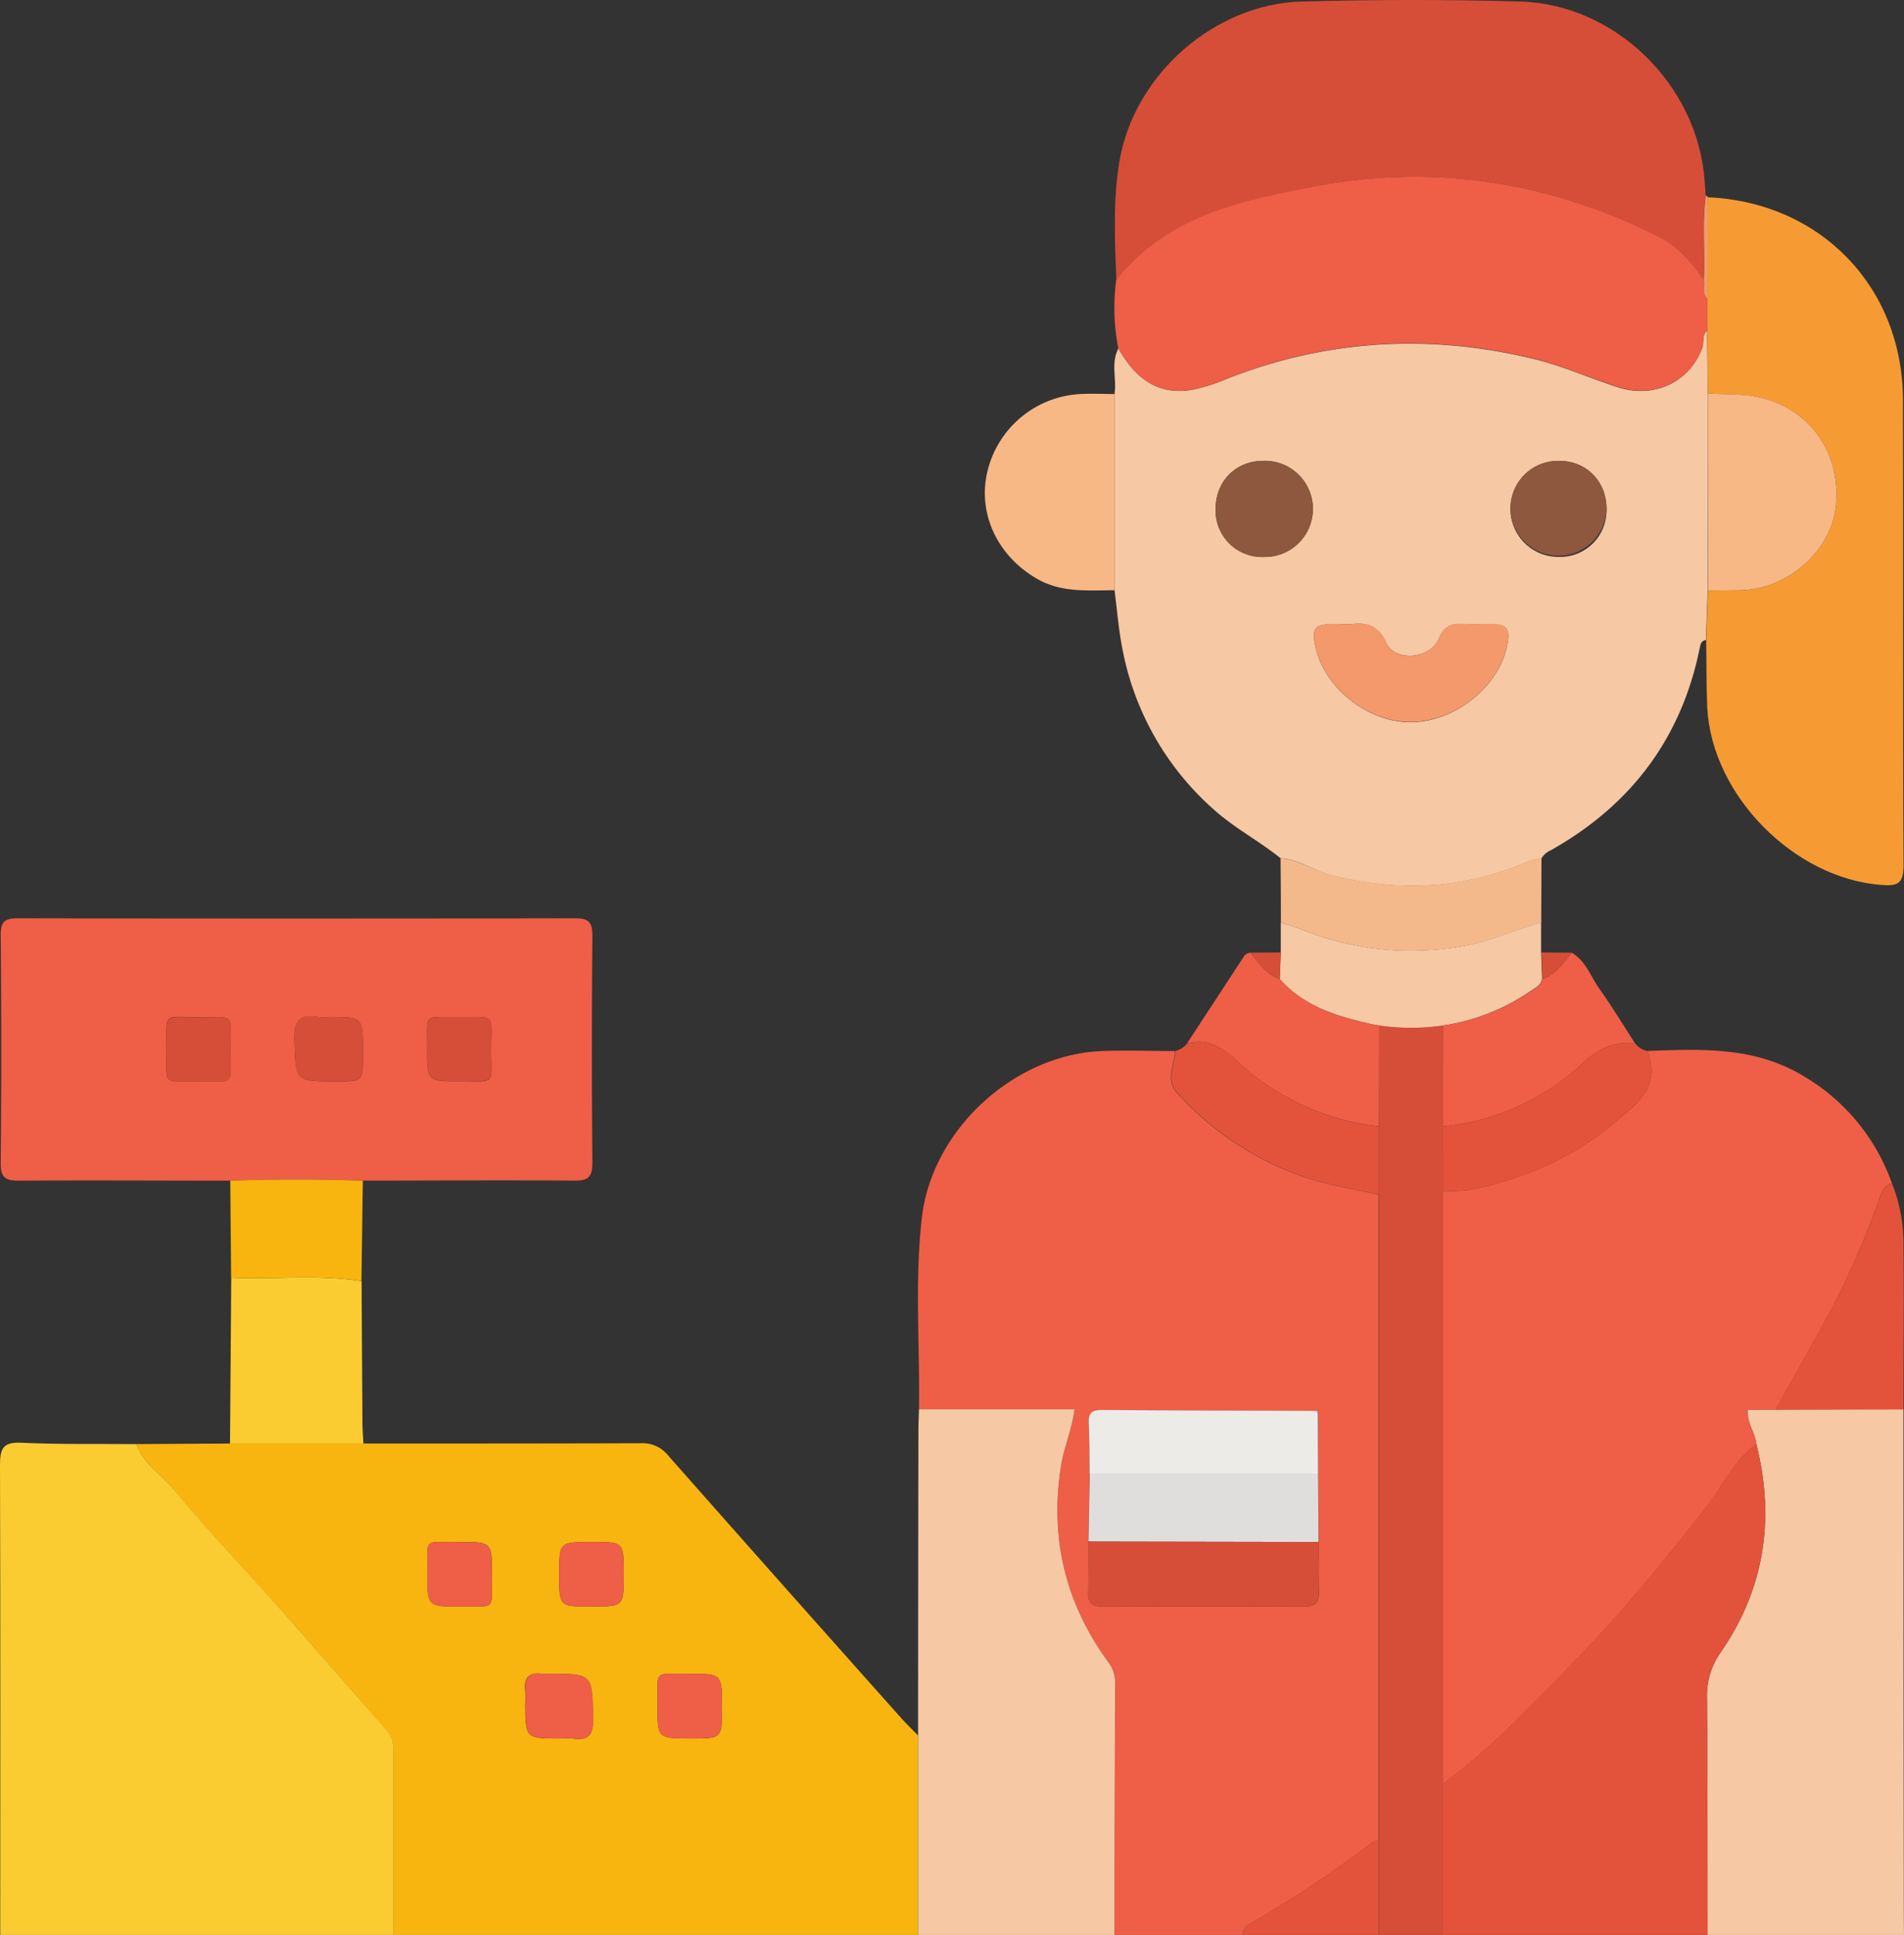<svg xmlns="http://www.w3.org/2000/svg" viewBox="0 0 463.54 470.95"><rect x="0" y="0" width="463.54" height="470.95" fill="#333333" stroke="none"/><defs><style>.cls-1{fill:#f8b510;}.cls-2{fill:#ef5e47;}.cls-3{fill:#fbcc31;}.cls-4{fill:#f6c8a3;}.cls-5{fill:#e3533c;}.cls-6{fill:#d64e37;}.cls-7{fill:#d64e38;}.cls-8{fill:#f69b33;}.cls-9{fill:#f8b885;}.cls-10{fill:#f4b98a;}.cls-11{fill:#f4996c;}.cls-12{fill:#e0dedd;}.cls-13{fill:#ecebe8;}.cls-14{fill:#8d583d;}</style></defs><g id="Capa_2" data-name="Capa 2"><g id="Capa_1-2" data-name="Capa 1"><path class="cls-1" d="M33.18,351.48,56,351.34H88.48c22.5,0,45,0,67.51-.07a7.94,7.94,0,0,1,6.69,3q28.26,32,56.7,63.86c1.31,1.48,2.75,2.85,4.13,4.27q0,24.28,0,48.58H95.7q0-22.29,0-44.59c0-1.83,0-3.53-1.4-5.12-8.82-9.92-17.49-20-26.31-29.89-8.52-9.58-17.42-18.85-25.61-28.71C39.33,358.94,35,356.23,33.18,351.48Zm103.1,71.65a22.62,22.62,0,0,1,3.19,0c3.75.55,5-.86,4.9-4.73-.18-11.05,0-11.05-11-11a10.43,10.43,0,0,1-1.37,0c-3.17-.44-4.54.87-4.12,4.08a24.39,24.39,0,0,1,0,3.2C127.94,423.13,127.94,423.13,136.28,423.13Zm7.5-32.12c8.07,0,8.07,0,8.07-7.88s0-7.82-7.65-7.82c-8.06,0-8.06,0-8.06,7.86S136.14,391,143.78,391Zm32,24.6c0-8.22,0-8.27-8.22-8.21-8.67.08-7.4-1.18-7.47,7.54-.07,8.19,0,8.19,8.18,8.19C175.77,423.13,175.77,423.13,175.77,415.61Zm-56-32.14c0-8.16,0-8.22-8.24-8.15-8.7.08-7.39-1.21-7.47,7.51-.07,8.18,0,8.23,8.2,8.17C120.9,390.93,119.62,392.13,119.75,383.47Z"/><path class="cls-2" d="M223.73,343c.23-15.56-1.08-31.16.71-46.68,2.46-21.29,22.33-39.62,43.78-40.5,5.94-.24,11.9,0,17.85,0-.1,3.47-2.51,6.95.65,10.37a74.37,74.37,0,0,0,30,20c6.17,2.2,12.61,3.12,18.93,4.59q0,78.6,0,157.19a3.76,3.76,0,0,0-1.31.31,291.3,291.3,0,0,1-30.22,20.1,2.85,2.85,0,0,0-1.55,2.6H271.34q.07-30.76.15-61.53a8,8,0,0,0-1.74-5c-10.38-14.29-14.22-30.13-11.44-47.65.72-4.52,2.62-8.71,3.3-13.8Zm96.38.43c-17.31-.06-34.61-.08-51.92-.21-2.43,0-3.26.83-3.15,3.2.18,4.13.16,8.26.22,12.4L265,375.2c0,4.12.08,8.25-.08,12.37-.1,2.62,1,3.44,3.5,3.43q24.53-.12,49.06,0c2.91,0,3.71-1.11,3.6-3.79-.16-4-.05-8-.05-11.92l-.09-16.53q0-7.36,0-14.72C320.91,343.49,320.67,343.26,320.11,343.38Z"/><path class="cls-3" d="M33.18,351.48c1.79,4.75,6.15,7.46,9.22,11.16,8.19,9.86,17.09,19.13,25.61,28.71,8.82,9.92,17.49,20,26.31,29.89,1.41,1.59,1.4,3.29,1.4,5.12q0,22.29,0,44.59H.06c0-38.13.07-76.25-.06-114.38,0-4,.72-5.63,5.17-5.42C14.49,351.58,23.84,351.4,33.18,351.48Z"/><path class="cls-4" d="M223.73,343h37.88c-.68,5.09-2.58,9.28-3.3,13.8-2.78,17.52,1.06,33.36,11.44,47.65a8,8,0,0,1,1.74,5q-.12,30.76-.15,61.53H223.52q0-24.3,0-48.58,0-36.74.07-73.45C223.58,346.93,223.68,344.94,223.73,343Z"/><path class="cls-4" d="M463.41,343q0,57.33.08,114.64c0,4.43,0,8.87.05,13.3H415.72c0-19.28,0-38.56-.15-57.84a18.06,18.06,0,0,1,3.39-11c10.66-15.5,13.21-32.5,8.62-50.66-.23-2.73-2.35-5-2.09-8.35h6.81Z"/><path class="cls-5" d="M427.58,351.44c4.59,18.16,2,35.16-8.62,50.66a18.06,18.06,0,0,0-3.39,11c.2,19.28.13,38.56.15,57.84H351.35q0-18.4,0-36.8a169.29,169.29,0,0,0,17.92-15.6c7.76-7.81,15.58-15.55,22.93-23.76,8.14-9.09,15.8-18.54,23.3-28.16C419.48,361.54,422.23,355.45,427.58,351.44Z"/><path class="cls-6" d="M351.36,434.15q0,18.41,0,36.8H335.72l0-23q0-78.6,0-157.19V274.17q0-12.29.07-24.58a53.88,53.88,0,0,0,15.53,0l.06,24.58q0,7.84,0,15.67Q351.37,362,351.36,434.15Z"/><path class="cls-5" d="M335.69,447.94l0,23H302.61a2.85,2.85,0,0,1,1.55-2.6,291.3,291.3,0,0,0,30.22-20.1A3.76,3.76,0,0,1,335.69,447.94Z"/><path class="cls-4" d="M311.76,208.89c-5.19-4.21-11.14-7.28-16.18-11.79a69.31,69.31,0,0,1-22.37-39.42c-.9-4.62-1.26-9.34-1.87-14q0-23.88,0-47.76c.56-3.69-.95-7.55.94-11.12,3.91,6.9,9.25,11.46,17.74,10.1a43.08,43.08,0,0,0,8.71-2.72c24.37-9.56,49.2-11,74.61-4.84,7.17,1.74,13.85,4.79,20.84,7,8.7,2.67,17.2-1.46,20.2-9.6.52-1.42-.13-3.14,1.23-4.28q.06,7.69.13,15.37,0,24,0,48l-.42,11.94c-1.13.16-1.31,1-1.51,1.95-4.45,22-16.75,38.23-36.19,49.19a5,5,0,0,0-2.37,2.06,15.62,15.62,0,0,0-3.08.66c-15.77,6.84-31.88,7.55-48.44,3.28C319.66,211.76,316.1,209.16,311.76,208.89Zm17.23-57c-2.06,0-3.13,0-4.2,0-4.77,0-5.55,1-4.49,5.71,2.3,10.1,13.09,18.43,23.54,18.18s20.93-8.55,23-18.37c.94-4.48.18-5.48-4.3-5.52-2,0-4,.1-5.95,0-2.91-.18-4.87.18-6.29,3.55-2.12,5-10.64,5.77-12.83,1S332,151.6,329,151.9Zm62.13-27.85c.07-6.69-4.7-11.73-11.23-11.86a11.69,11.69,0,1,0-.38,23.37A11.32,11.32,0,0,0,391.12,124.05Zm-83.56,11.51a11.7,11.7,0,1,0,.06-23.39c-6.81,0-11.74,5-11.68,11.9A11.32,11.32,0,0,0,307.56,135.56Z"/><path class="cls-2" d="M351.36,434.15q0-72.15,0-144.31a36.88,36.88,0,0,0,6.41-.22c12.91-2.6,24.81-7.63,34.94-16.11,5.32-4.46,11.94-8.83,8.28-17.71,13.18-.48,26.29-1.15,38.29,6.23a49.2,49.2,0,0,1,21.33,26c-2.55.67-2.74,3.07-3.46,4.95A213.49,213.49,0,0,1,446,318.41c-4.43,8.3-9.11,16.46-13.69,24.68h-6.81c-.26,3.38,1.86,5.62,2.09,8.35-5.35,4-8.1,10.1-12.07,15.19-7.5,9.62-15.16,19.07-23.3,28.16-7.35,8.21-15.17,15.95-22.93,23.76A169.29,169.29,0,0,1,351.36,434.15Z"/><path class="cls-2" d="M56.09,287.36c-17.15,0-34.3-.11-51.44,0-3.31,0-4.52-.72-4.48-4.29q.27-27.78,0-55.57c0-3.39,1.21-4,4.24-4q67.76.12,135.5,0c3.52,0,4.34,1,4.31,4.39q-.24,27.56,0,55.11c0,3.47-1,4.38-4.42,4.35-17.15-.14-34.3,0-51.44,0Q72.22,286.81,56.09,287.36ZM80.2,247.53a15.65,15.65,0,0,1-2.74,0c-4.73-.84-5.93,1.19-5.77,5.77.34,9.89.1,9.9,10.31,9.9,6.34,0,6.34,0,6.34-6.44v-.91C88.34,247.53,88.34,247.53,80.2,247.53Zm31.46,0c-8.76.12-7.61-1.13-7.67,7.38-.06,8.26,0,8.3,8.16,8.24,8.57,0,7.46,1.07,7.44-7.59C119.58,246.28,120.89,247.67,111.66,247.53ZM40.51,255c.16,9.46-1.29,8.18,7.77,8.18s7.85,1.21,7.85-7.62c0-9.25,1.28-7.94-8-8C39.46,247.54,40.63,246.4,40.51,255Z"/><path class="cls-7" d="M271.79,68.18c-.4-9.62-.85-19.3.73-28.83C276,18.29,295.6.94,316.94.37c17.73-.48,35.5-.51,53.22,0C393.4,1.05,413.36,20.81,415,44l.27,3.66c-1,6.86-.13,13.76-.5,20.63-2.85-4.37-6.09-8.16-11-10.62C376.94,44,348.5,39.76,319.11,45.53,301.7,49,283.75,52.7,271.79,68.18Z"/><path class="cls-8" d="M415.38,155.69l.42-11.94,7.81-.1c11.6-.15,22.3-9.58,23.36-20.6,1.27-13.19-6.79-24-19.35-26.49-4-.78-7.91-.52-11.86-.8q-.06-7.68-.13-15.37c0-2.55,0-5.11,0-7.66q0-12.36.1-24.72c27.5,1.2,47.48,21.81,47.56,49.33.1,37.79-.06,75.58.14,113.37,0,4.49-1.59,4.95-5.3,4.68-21.3-1.53-41.4-21.82-42.49-43.18C415.4,166.71,415.47,161.2,415.38,155.69Z"/><path class="cls-2" d="M415.67,72.73c0,2.55,0,5.11,0,7.66-1.36,1.14-.71,2.86-1.23,4.28-3,8.14-11.5,12.27-20.2,9.6-7-2.16-13.67-5.21-20.84-7-25.41-6.17-50.24-4.72-74.61,4.84A43.08,43.08,0,0,1,290,94.88c-8.49,1.36-13.83-3.2-17.74-10.1a50.83,50.83,0,0,1-.51-16.6c12-15.48,29.91-19.23,47.32-22.65,29.39-5.77,57.83-1.54,84.73,12.1,4.87,2.46,8.11,6.25,11,10.62C415.1,69.74,414.27,71.45,415.67,72.73Z"/><path class="cls-3" d="M88.48,351.35H56l.3-40.4c10.57.51,21.19-.86,31.73.89q.1,17.26.21,34.54C88.26,348,88.39,349.69,88.48,351.35Z"/><path class="cls-9" d="M271.36,95.9q0,23.88,0,47.76c-6.39,0-12.84.65-18.77-2.72-9.76-5.54-14.67-16-12.18-26.28a24.59,24.59,0,0,1,23.17-18.78C266.16,95.78,268.76,95.89,271.36,95.9Z"/><path class="cls-4" d="M351.3,249.59a53.88,53.88,0,0,1-15.53,0c-.45-.07-.91-.11-1.35-.21-8.5-1.89-16.79-4.22-22.86-11.09.08-2.16.17-4.31.25-6.47l0-7.29c1.73.57,3.49,1.05,5.17,1.73a71.3,71.3,0,0,0,39.1,4c6.68-1.1,12.71-4,19.11-5.75q0,3.65,0,7.29c.08,2.16.17,4.31.25,6.47-.3,1.54-1.62,2.14-2.74,2.89A50.5,50.5,0,0,1,351.3,249.59Z"/><path class="cls-2" d="M351.3,249.59a50.5,50.5,0,0,0,21.47-8.41c1.12-.75,2.44-1.35,2.74-2.89,3.3-1.11,5.06-3.93,7.12-6.42,3.45,2,4.63,5.81,6.78,8.82,3.07,4.31,5.8,8.85,8.68,13.29-5-.63-8.75,1.13-12.59,4.65a58.48,58.48,0,0,1-34.14,15.54Z"/><path class="cls-2" d="M311.56,238.29c6.07,6.87,14.36,9.2,22.86,11.09.44.1.9.14,1.35.21q0,12.3-.07,24.58a60.9,60.9,0,0,1-30.34-12.32c-4.88-3.7-8.73-9.85-16.39-7.87l13.68-20.9a2.15,2.15,0,0,1,1.78-1.21C306.49,234.36,308.26,237.17,311.56,238.29Z"/><path class="cls-10" d="M375.22,224.53c-6.4,1.78-12.43,4.65-19.11,5.75a71.3,71.3,0,0,1-39.1-4c-1.68-.68-3.44-1.16-5.17-1.73q0-7.83-.08-15.64c4.34.27,7.9,2.87,12,3.94,16.56,4.27,32.67,3.56,48.44-3.28a15.62,15.62,0,0,1,3.08-.66Z"/><path class="cls-5" d="M432.3,343.09c4.58-8.22,9.26-16.38,13.69-24.68A213.49,213.49,0,0,0,457.16,293c.72-1.88.91-4.28,3.46-4.95a39,39,0,0,1,2.79,14.71c.14,13.43,0,26.87,0,40.3Z"/><path class="cls-5" d="M289,254c7.66-2,11.51,4.17,16.39,7.87a60.9,60.9,0,0,0,30.34,12.32v16.58c-6.32-1.47-12.76-2.39-18.93-4.59a74.37,74.37,0,0,1-30-20c-3.16-3.42-.75-6.9-.65-10.37A5.38,5.38,0,0,0,289,254Z"/><path class="cls-5" d="M351.36,274.17a58.48,58.48,0,0,0,34.14-15.54c3.84-3.52,7.58-5.28,12.59-4.65A5.29,5.29,0,0,0,401,255.8c3.66,8.88-3,13.25-8.28,17.71-10.13,8.48-22,13.51-34.94,16.11a36.88,36.88,0,0,1-6.41.22Q351.37,282,351.36,274.17Z"/><path class="cls-1" d="M88,311.83c-10.54-1.75-21.16-.38-31.73-.89l-.21-23.58q16.14-.57,32.27,0Z"/><path class="cls-6" d="M311.56,238.29c-3.3-1.12-5.07-3.93-7.13-6.42l7.38-.05C311.73,234,311.64,236.13,311.56,238.29Z"/><path class="cls-6" d="M382.63,231.87c-2.06,2.49-3.82,5.31-7.12,6.42-.08-2.16-.17-4.31-.25-6.47Z"/><path class="cls-11" d="M415.67,72.73c-1.4-1.28-.57-3-.87-4.48.37-6.87-.47-13.77.5-20.63a.64.64,0,0,1,.47.39Q415.73,60.37,415.67,72.73Z"/><path class="cls-2" d="M136.28,423.13c-8.34,0-8.34,0-8.34-8.47a24.39,24.39,0,0,0,0-3.2c-.42-3.21,1-4.52,4.12-4.08a10.43,10.43,0,0,0,1.37,0c11,0,10.78,0,11,11,.06,3.87-1.15,5.28-4.9,4.73A22.62,22.62,0,0,0,136.28,423.13Z"/><path class="cls-2" d="M143.78,391c-7.64,0-7.64,0-7.64-7.84s0-7.86,8.06-7.86c7.65,0,7.65,0,7.65,7.82S151.85,391,143.78,391Z"/><path class="cls-2" d="M175.77,415.61c0,7.52,0,7.52-7.51,7.52-8.2,0-8.25,0-8.18-8.19.07-8.72-1.2-7.46,7.47-7.54C175.77,407.34,175.77,407.39,175.77,415.61Z"/><path class="cls-2" d="M119.75,383.47c-.13,8.66,1.15,7.46-7.51,7.53-8.22.06-8.27,0-8.2-8.17.08-8.72-1.23-7.43,7.47-7.51C119.75,375.25,119.75,375.31,119.75,383.47Z"/><path class="cls-12" d="M320.9,358.77,321,375.3l-56-.1.3-16.43Z"/><path class="cls-6" d="M265,375.2l56,.1c0,4-.11,7.95.05,11.92.11,2.68-.69,3.81-3.6,3.79q-24.53-.17-49.06,0c-2.54,0-3.6-.81-3.5-3.43C265,383.45,265,379.32,265,375.2Z"/><path class="cls-13" d="M320.9,358.77H265.26c-.06-4.14,0-8.27-.22-12.4-.11-2.37.72-3.22,3.15-3.2,17.31.13,34.61.15,51.92.21l.75.67Q320.88,351.42,320.9,358.77Z"/><path class="cls-12" d="M320.86,344.05l-.75-.67C320.67,343.26,320.91,343.49,320.86,344.05Z"/><path class="cls-9" d="M415.76,95.76c3.95.28,7.89,0,11.86.8,12.56,2.46,20.62,13.3,19.35,26.49-1.06,11-11.76,20.45-23.36,20.6l-7.81.1Q415.77,119.75,415.76,95.76Z"/><path class="cls-11" d="M329,151.9c3-.3,6.24-.46,8.47,4.48s10.71,4.07,12.83-1c1.42-3.37,3.38-3.73,6.29-3.55,2,.13,4,0,5.95,0,4.48,0,5.24,1,4.3,5.52-2.06,9.82-12.45,18.12-23,18.37s-21.24-8.08-23.54-18.18c-1.06-4.68-.28-5.68,4.49-5.71C325.86,151.89,326.93,151.9,329,151.9Z"/><path class="cls-14" d="M391.12,124.05a11.7,11.7,0,0,1-23.39-.36,11.51,11.51,0,0,1,12.16-11.5C386.42,112.32,391.19,117.36,391.12,124.05Z"/><path class="cls-14" d="M307.56,135.56a11.32,11.32,0,0,1-11.62-11.49c-.06-6.88,4.87-11.91,11.68-11.9a11.7,11.7,0,1,1-.06,23.39Z"/><path class="cls-7" d="M80.2,247.53c8.14,0,8.14,0,8.14,8.29v.91c0,6.43,0,6.43-6.34,6.44-10.21,0-10,0-10.31-9.9-.16-4.58,1-6.61,5.77-5.77A15.65,15.65,0,0,0,80.2,247.53Z"/><path class="cls-6" d="M111.66,247.53c9.23.14,7.92-1.25,7.93,8,0,8.66,1.13,7.54-7.44,7.59-8.17.06-8.22,0-8.16-8.24C104.05,246.4,102.9,247.65,111.66,247.53Z"/><path class="cls-6" d="M40.51,255c.12-8.55-1-7.41,7.65-7.4,9.25,0,8-1.29,8,8,0,8.83,1.21,7.63-7.85,7.62S40.67,264.41,40.51,255Z"/></g></g></svg>